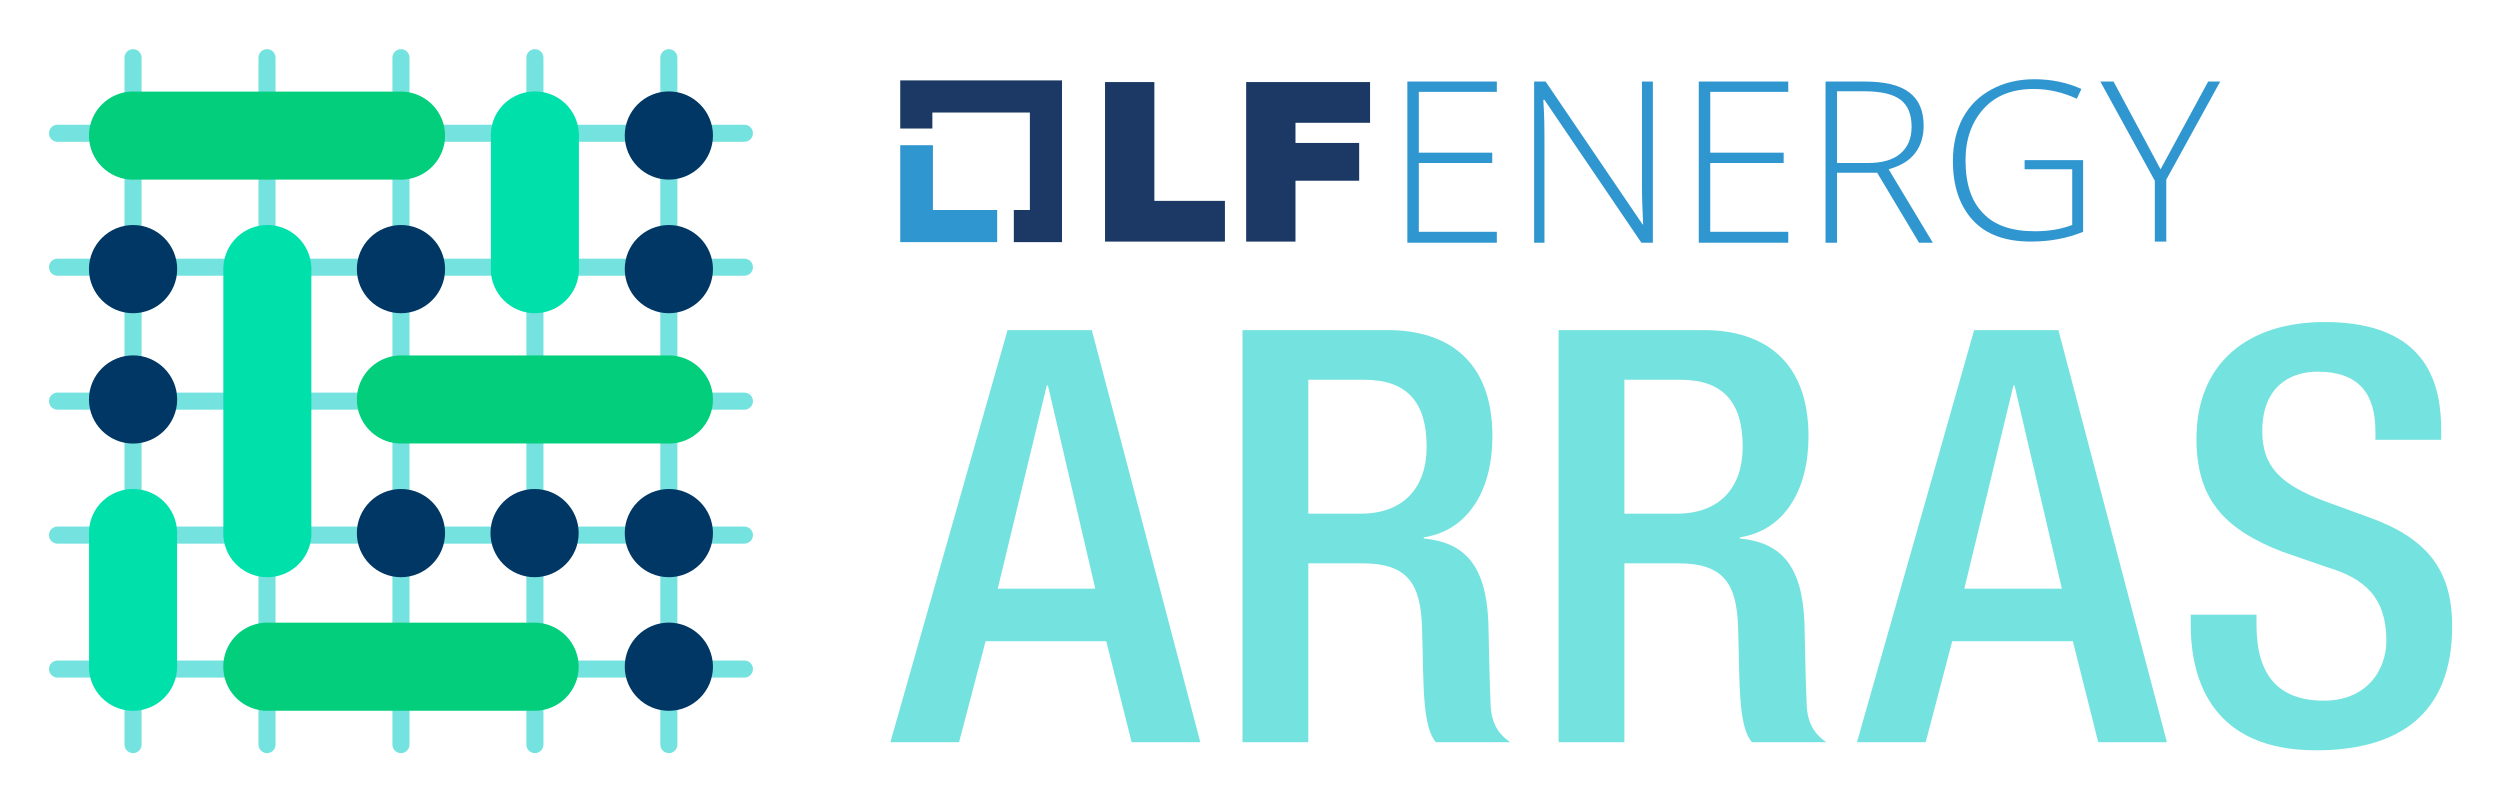 <svg xmlns="http://www.w3.org/2000/svg" role="img" viewBox="-12.22 -19.22 999.44 319.44"><title>Arras logo</title><defs><style>.cls-2{fill:#00e0ab}.cls-3{fill:#003764}.cls-4{fill:#02ce7c}.cls-6{fill:#2f96d0}.cls-7{fill:#74e2df}</style></defs><path fill="none" d="M751.99 31.489c0-4.816-1.376-8.486-4.357-10.779-2.981-2.293-7.798-3.44-14.678-3.44H722.176v28.666h12.384c5.503 0 9.861-1.147 12.843-3.669 2.981-2.523 4.587-5.963 4.587-10.779z"/><path d="M386.43 64.742h-25.685V38.828h-13.072v38.757h38.757V64.742z" class="cls-6"/><path fill="#1b3964" d="M360.516 25.755h38.987v38.987h-6.422v12.843h19.264V12.913h-64.672v19.264h12.843v-6.422zm116.96 35.318h-28.208V13.601h-19.723v63.755h47.931V61.073zm28.208-8.027h25.457V37.91h-25.457v-8.026h29.814V13.601h-49.536v63.755h19.722v-24.31z"/><path d="M586.181 73.457h-31.19v-27.52h29.355v-4.129h-29.355V17.499h31.19v-4.127h-35.776v64.442h35.776v-4.357zm19.035-37.381c0-3.441 0-8.486-.458-15.366h.458l38.757 57.104h4.587V13.372h-4.357v41.968c0 4.815.229 9.861.458 15.136h-.23L605.674 13.372h-4.587v64.443h4.128V36.076zM702.683 73.457h-31.19v-27.52h29.355v-4.129h-29.355V17.499h31.19v-4.127h-35.777v64.442h35.777v-4.357zm57.792 4.357l-17.659-29.354c4.815-1.376 8.256-3.441 10.549-6.422 2.293-2.981 3.44-6.65 3.44-11.007 0-5.964-1.834-10.321-5.733-13.302-3.899-2.981-9.861-4.357-17.889-4.357h-15.594v64.443h4.587v-27.979h16.053l16.741 27.979h5.504zm-25.915-31.877h-12.384V17.27h10.779c6.88 0 11.696 1.146 14.678 3.44 2.981 2.293 4.357 5.962 4.357 10.779 0 4.816-1.605 8.256-4.587 10.779-2.981 2.522-7.339 3.669-12.843 3.669zm65.13 31.419c7.798 0 14.678-1.376 20.87-3.899V44.79h-23.392v3.669h19.035v22.246c-4.129 1.605-8.945 2.523-14.907 2.523-9.173 0-16.054-2.293-20.64-7.11-4.815-4.816-7.109-11.925-7.109-21.328 0-8.486 2.522-15.366 7.338-20.64 4.816-5.275 11.467-7.798 19.952-7.798 5.963 0 11.695 1.377 17.2 3.899l1.835-3.899c-5.504-2.522-11.926-3.898-18.805-3.898-6.422 0-12.155 1.376-17.201 4.127-5.045 2.752-8.714 6.422-11.467 11.467-2.522 4.816-3.899 10.549-3.899 16.971 0 10.32 2.753 18.117 8.027 23.85 5.275 5.734 13.072 8.486 23.162 8.486zm49.536 0h4.587V52.588l21.558-39.217h-4.817L851.521 48.46l-18.805-35.089h-5.275l21.786 39.675v24.31z" class="cls-6"/><path d="M390.571 112.748h33.684l43.385 164.757h-27.458l-10.157-40.38h-48.228l-10.613 40.38h-27.458l46.845-164.757zm35.074 103.376l-18.923-81.224h-.463l-19.611 81.224h38.998zm58.855-103.376h58.153c23.071 0 41.763 11.539 41.763 42.458 0 21.233-9.462 37.615-27.458 40.388v.456c16.382 1.614 24.925 10.62 25.844 33.691.232 10.613.463 23.535.927 33.46.456 8.079 4.38 11.995 7.84 14.305h-29.76c-2.541-2.997-3.692-8.072-4.387-14.536-.927-9.925-.695-19.155-1.151-31.15-.463-17.997-6.001-25.844-23.998-25.844h-21.464v71.531h-26.307V112.748zm47.308 73.384c16.846 0 26.307-10.157 26.307-26.771 0-17.533-7.616-26.763-24.925-26.763h-22.384v53.534h21.001zm79.052-73.384h58.145c23.079 0 41.77 11.539 41.77 42.458 0 21.233-9.462 37.615-27.458 40.388v.456c16.382 1.614 24.917 10.62 25.844 33.691.232 10.613.456 23.535.919 33.46.463 8.079 4.387 11.995 7.847 14.305H688.16c-2.541-2.997-3.692-8.072-4.387-14.536-.919-9.925-.688-19.155-1.151-31.15-.463-17.997-6.001-25.844-23.998-25.844H637.167v71.531h-26.307V112.748zm47.301 73.384c16.846 0 26.307-10.157 26.307-26.771 0-17.533-7.616-26.763-24.917-26.763H637.167v53.534h20.994zm118.832-73.384h33.691l43.377 164.757H826.603L816.454 237.125h-48.228l-10.613 40.38h-27.466l46.845-164.757zm35.074 103.376L793.144 134.9h-.456l-19.618 81.224h38.998zm77.807 10.388v4.155c0 20.074 8.774 30.224 27.002 30.224 16.614 0 24.917-11.764 24.917-23.998 0-17.302-8.767-24.917-23.535-29.304l-17.997-6.233c-23.998-9.23-34.386-21.689-34.386-45.223 0-29.999 20.306-46.613 51.232-46.613 42.226 0 46.606 26.307 46.606 43.385v3.692h-26.3v-3.46c0-15-6.696-23.774-23.079-23.774-11.308 0-22.152 6.233-22.152 23.774 0 14.073 7.152 21.225 24.693 27.914l17.765 6.465c23.31 8.303 33.46 21.001 33.46 43.609 0 35.074-21.225 49.61-54.453 49.61-40.844 0-50.074-27.227-50.074-50.298v-3.924h26.3z" class="cls-7"/><path d="M285.378 251.664H10.767c-1.886 0-3.413-1.526-3.413-3.413s1.527-3.413 3.413-3.413h274.612c1.886 0 3.413 1.526 3.413 3.413s-1.526 3.413-3.413 3.413zm0-107.099H10.767c-1.886 0-3.413-1.527-3.413-3.413s1.527-3.413 3.413-3.413h274.612c1.886 0 3.413 1.527 3.413 3.413s-1.526 3.413-3.413 3.413zm0-53.548H10.767c-1.886 0-3.413-1.527-3.413-3.413s1.527-3.413 3.413-3.413h274.612c1.886 0 3.413 1.527 3.413 3.413s-1.526 3.413-3.413 3.413zm0-53.554H10.767c-1.886 0-3.413-1.526-3.413-3.413s1.527-3.413 3.413-3.413h274.612c1.886 0 3.413 1.527 3.413 3.413s-1.526 3.413-3.413 3.413zm0 160.653H10.767c-1.886 0-3.413-1.526-3.413-3.413s1.527-3.413 3.413-3.413h274.612c1.886 0 3.413 1.527 3.413 3.413s-1.526 3.413-3.413 3.413z" class="cls-7"/><path d="M255.171 281.871c-1.886 0-3.413-1.527-3.413-3.413V3.843c0-1.886 1.526-3.413 3.413-3.413s3.413 1.526 3.413 3.413v274.615c0 1.886-1.527 3.413-3.413 3.413zm-107.096 0c-1.886 0-3.413-1.527-3.413-3.413V3.843c0-1.886 1.527-3.413 3.413-3.413s3.413 1.526 3.413 3.413v274.615c0 1.886-1.527 3.413-3.413 3.413zm-53.551 0c-1.886 0-3.413-1.527-3.413-3.413V3.843c0-1.886 1.527-3.413 3.413-3.413s3.413 1.526 3.413 3.413v274.615c0 1.886-1.527 3.413-3.413 3.413zm-53.554 0c-1.886 0-3.413-1.527-3.413-3.413V3.843c0-1.886 1.527-3.413 3.413-3.413s3.413 1.526 3.413 3.413v274.615c0 1.886-1.527 3.413-3.413 3.413zm160.653 0c-1.886 0-3.413-1.527-3.413-3.413V3.843c0-1.886 1.526-3.413 3.413-3.413s3.413 1.526 3.413 3.413v274.615c0 1.886-1.526 3.413-3.413 3.413z" class="cls-7"/><path d="M237.541 34.953c0-9.721 7.912-17.63 17.633-17.63s17.63 7.909 17.63 17.63-7.909 17.633-17.63 17.633-17.633-7.912-17.633-17.633z" class="cls-3"/><path d="M184.029 87.793l.003-52.062-.03-.647.03-1.047c.384-9.284 8.113-16.715 17.593-16.715s17.206 7.431 17.587 16.914l.032.591-.027.701-.003 52.062s.03.66.03.666c0 9.845-7.904 17.743-17.62 17.743s-17.62-7.896-17.633-17.606l.038-.599z" class="cls-2"/><path d="M237.541 88.368c0-9.721 7.912-17.633 17.633-17.633s17.63 7.912 17.63 17.633-7.909 17.63-17.63 17.63-17.633-7.909-17.633-17.63zm-107.098 0c0-9.721 7.912-17.633 17.633-17.633s17.63 7.912 17.63 17.633-7.909 17.63-17.63 17.63-17.633-7.909-17.633-17.63zm-107.098 0c0-9.721 7.909-17.633 17.63-17.633s17.633 7.912 17.633 17.633-7.912 17.63-17.633 17.63-17.63-7.909-17.63-17.63z" class="cls-3"/><path d="M130.443 140.483c0-9.217 7.208-16.932 16.409-17.563l1.098-.056.749.024 52.011.003.652-.027.752.024 52.282.003.652-.027c9.848-.011 17.757 7.898 17.757 17.62s-7.909 17.63-17.63 17.63l-.626-.035-52.282-.003-.652.027-.752-.024-52.011-.003-.655.027-.95-.027-.395-.03c-9.2-.631-16.409-8.347-16.409-17.563z" class="cls-4"/><path d="M23.344 140.483c0-9.721 7.909-17.63 17.63-17.63s17.633 7.909 17.633 17.63-7.912 17.63-17.633 17.63-17.63-7.909-17.63-17.63zm214.196 53.415c0-9.721 7.912-17.633 17.633-17.633s17.63 7.912 17.63 17.633-7.909 17.63-17.63 17.63-17.633-7.909-17.633-17.63zm-53.683 0c0-9.721 7.909-17.633 17.63-17.633s17.63 7.912 17.63 17.633-7.909 17.63-17.63 17.63-17.63-7.909-17.63-17.63zm-53.415 0c0-9.721 7.912-17.633 17.633-17.633s17.63 7.912 17.63 17.633-7.909 17.63-17.63 17.63-17.633-7.909-17.633-17.63zm107.098 53.412c0-9.721 7.912-17.633 17.633-17.633s17.63 7.912 17.63 17.633-7.909 17.63-17.63 17.63-17.633-7.909-17.633-17.63z" class="cls-3"/><path d="M23.344 34.993c0-9.721 7.909-17.633 17.63-17.633l.626.038 52.285.003.685-.032.717.03 52.011.003.685-.032.921.032.395.03c9.2.631 16.409 8.347 16.409 17.563s-7.208 16.932-16.409 17.563l-1.133.062-.714-.03-52.011-.003-.685.032-.717-.03-52.285-.003-.685.032c-9.815.008-17.724-7.904-17.724-17.625zm53.686 212.317c0-9.01 6.747-16.54 15.689-17.518l.69-.075h.475l.685-.032.717.03 52.011.003.685-.032.717.03 52.011.003.685-.032c9.815-.008 17.724 7.904 17.724 17.625s-7.909 17.63-17.63 17.63l-.575-.038-52.062-.003-.65.03-.701-.027-52.062-.003-.647.03-.703-.027h-.8l-.569-.075c-8.943-.977-15.689-8.508-15.689-17.518z" class="cls-4"/><path d="M23.382 246.736l.003-52.062-.03-.65.03-1.044c.384-9.284 8.111-16.715 17.59-16.715 9.482 0 17.209 7.431 17.59 16.914l.032.588-.027.703-.003 52.062s.03.66.03.666c0 9.845-7.906 17.743-17.622 17.743-9.713 0-17.617-7.896-17.63-17.606l.038-.599zm53.683-53.463l.003-52.011-.03-.658.027-.749.003-50.709-.03-.658.043-.988c.456-9.402 8.178-16.766 17.579-16.766s17.123 7.367 17.582 16.769l.04.819-.027.674-.003 50.709.032.687-.03.72-.003 52.008.032.685-.03.717-.003.733-.067.534c-.953 8.972-8.486 15.74-17.526 15.74s-16.573-6.768-17.526-15.74l-.067-.626v-.489l-.038-.765.035-.636z" class="cls-2"/></svg>